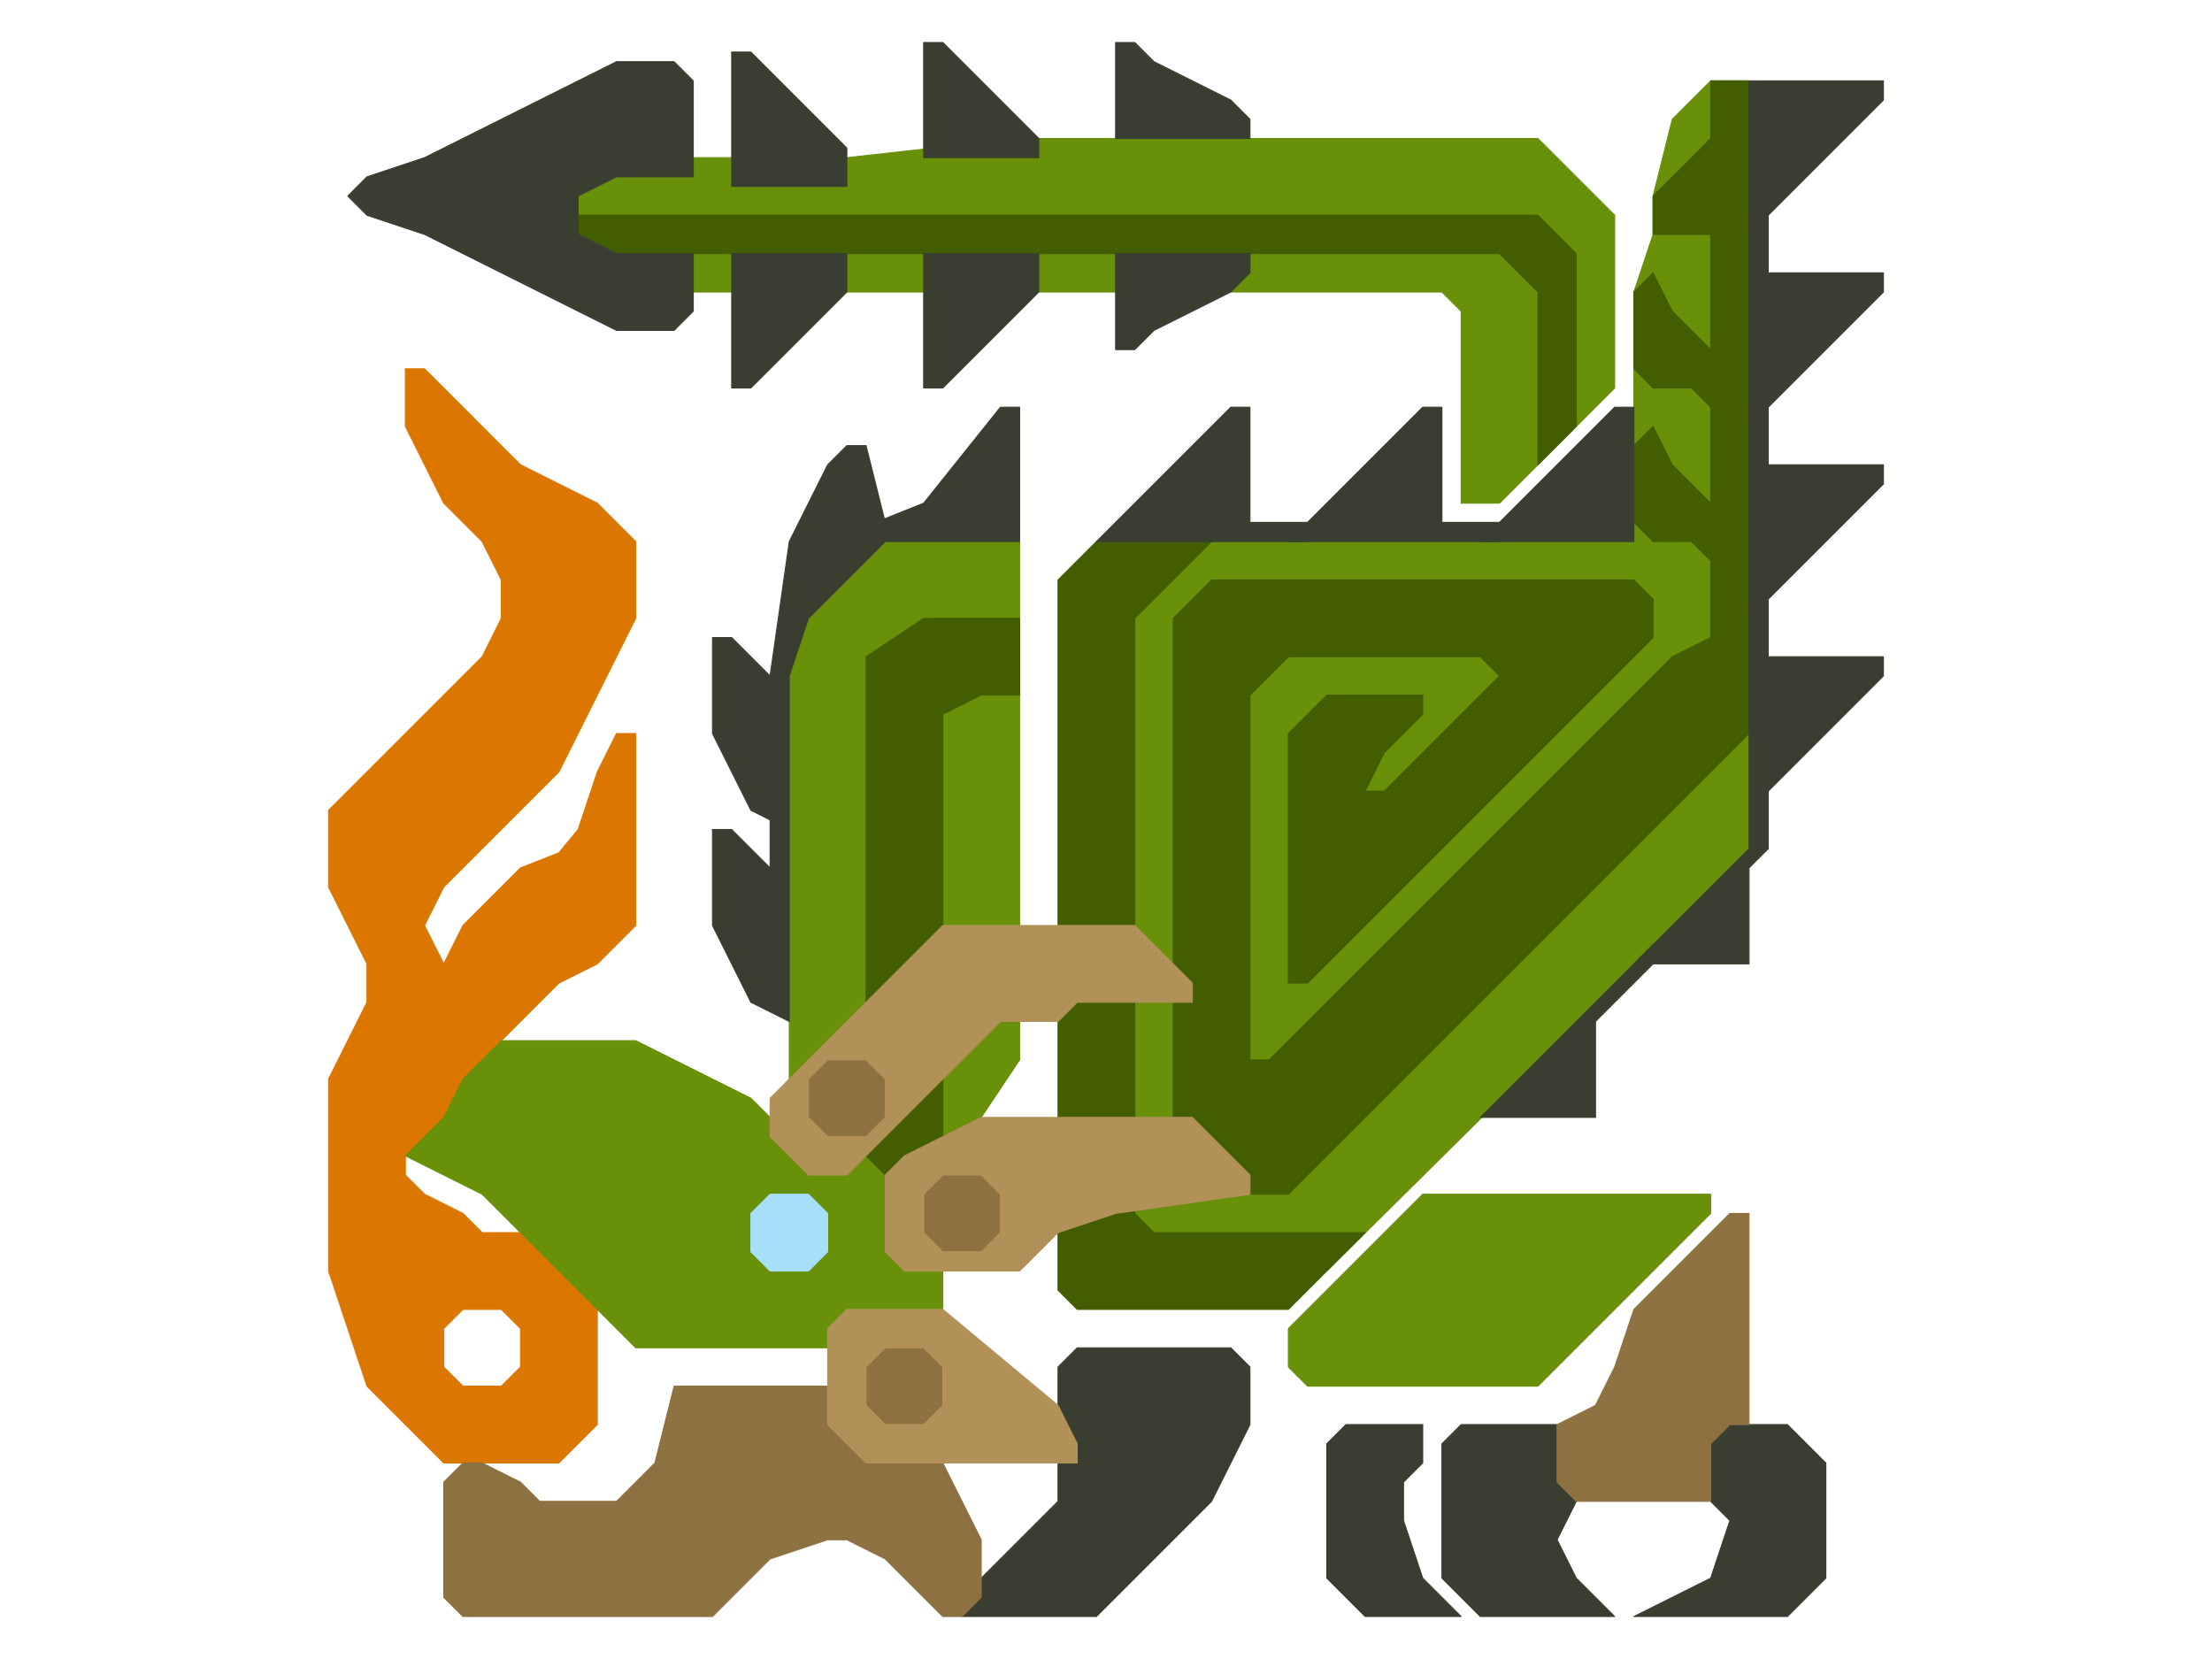 <?xml version="1.0" encoding="UTF-8" standalone="no"?>
<!DOCTYPE svg PUBLIC "-//W3C//DTD SVG 1.1//EN" "http://www.w3.org/Graphics/SVG/1.1/DTD/svg11.dtd">
<svg width="100%" height="100%" viewBox="0 0 2224 1668" version="1.1" xmlns="http://www.w3.org/2000/svg" xmlns:xlink="http://www.w3.org/1999/xlink" xml:space="preserve" xmlns:serif="http://www.serif.com/" style="fill-rule:evenodd;clip-rule:evenodd;stroke-linecap:round;stroke-linejoin:round;stroke-miterlimit:1.5;">
    <g id="Layer1" transform="matrix(1,0,0,1,-55.65,23.4)">
        <path d="M482.5,347.4L579,443.9L656.2,482.5L694.8,521.1L694.8,598.3L617.6,752.7L540.4,829.9L501.8,868.5L482.5,907.1L501.8,945.7L521.1,907.1L579,849.2L617.6,834L636.9,810.6L656.2,752.7L675.5,714.1L694.8,714.1L694.8,907.1L656.2,945.7L617.6,965L521.1,1061.5L501.8,1100.1L463.2,1138.7L463.2,1158L482.5,1177.3L521.1,1196.6L540.4,1215.9L617.6,1215.9L656.2,1254.5L656.2,1408.9L617.6,1447.5L501.8,1447.5L424.6,1370.3L386,1254.5L386,1061.5L424.6,984.3L424.6,945.7L386,868.5L386,791.3L540.4,636.9L559.7,598.3L559.7,559.7L540.4,521.1L501.8,482.5L463.2,405.3L463.2,347.4L482.5,347.4ZM559.7,1370.3L579,1351L579,1312.4L559.7,1293.1L521.1,1293.1L501.8,1312.4L501.8,1351L521.1,1370.3L559.7,1370.3Z" style="fill:rgb(219,119,0);stroke:rgb(219,119,0);stroke-width:1px;"/>
    </g>
    <g id="Layer6" transform="matrix(1,0,0,1,-55.65,23.4)">
        <path d="M463.2,1138.7L501.8,1100.1L521.1,1061.5L559.7,1022.9L694.8,1022.9L810.6,1080.8L829.9,1100.1L849.2,1061.5L849.2,617.6L945.7,521.1L1080.8,521.1L1080.8,1042.2L1003.6,1158L1003.6,1331.7L694.8,1331.7L540.4,1177.3L463.2,1138.7Z" style="fill:rgb(104,144,9);stroke:rgb(104,144,9);stroke-width:1px;"/>
        <path d="M1389.6,1254.5L1814.2,834L1814.2,77.2L1814.2,57.9L1775.6,57.9L1737,96.5L1717.7,173.7L1717.7,212.3L1698.4,270.2L1698.4,521.1L1196.6,521.1L1196.6,1254.5L1389.6,1254.5Z" style="fill:rgb(104,144,9);stroke:rgb(104,144,9);stroke-width:1px;"/>
        <g transform="matrix(1,0,0,1,19.3,-19.3)">
            <path d="M1505.4,501.8L1505.4,308.8L1486.1,289.5L733.4,289.5L656.2,250.9L617.6,231.6L617.6,193L656.2,173.7L733.4,154.4L887.8,154.4L1061.5,135.1L1582.6,135.1L1659.8,212.3L1659.8,386L1582.6,463.2L1544,501.8L1505.4,501.8Z" style="fill:rgb(104,144,9);stroke:rgb(104,144,9);stroke-width:1px;"/>
        </g>
        <path d="M1351,1312.4L1486.1,1177.3L1775.6,1177.3L1775.6,1196.6L1601.9,1370.3L1370.3,1370.3L1351,1351L1351,1312.4Z" style="fill:rgb(104,144,9);stroke:rgb(104,144,9);stroke-width:1px;"/>
    </g>
    <g id="Layer3" transform="matrix(1,0,0,1,-55.65,23.4)">
        <path d="M1080.8,598.3L984.3,598.3L926.4,636.9L926.4,1138.7L945.7,1158L984.3,1158L1003.6,1138.7L1003.6,694.8L1042.2,675.5L1080.8,675.5L1080.8,598.3Z" style="fill:rgb(66,94,0);stroke:rgb(66,94,0);stroke-width:1px;"/>
        <path d="M1254.5,521.1L1158,521.1L1119.4,559.7L1119.4,1273.8L1138.7,1293.1L1351,1293.1L1389.6,1254.5L1428.2,1215.9L1215.9,1215.9L1196.6,1196.6L1196.6,598.3L1273.8,521.1L1254.5,521.1Z" style="fill:rgb(66,94,0);stroke:rgb(66,94,0);stroke-width:1px;"/>
        <path d="M1486.1,675.5L1389.6,675.5L1351,714.1L1351,965L1370.3,965L1717.7,617.6L1717.7,579L1698.4,559.7L1273.8,559.7L1235.2,598.3L1235.2,1100.1L1312.4,1177.3L1351,1177.3L1814.2,714.1L1814.2,57.9L1794.9,57.9L1775.6,57.9L1775.6,115.8L1756.3,135.1L1717.7,173.7L1717.7,212.3L1775.6,212.3L1775.6,328.1L1737,289.5L1717.7,250.9L1698.4,270.2L1698.4,347.4L1717.7,366.7L1756.3,366.7L1775.6,386L1775.6,482.5L1737,443.9L1717.7,405.3L1698.4,424.6L1698.4,501.8L1717.7,521.1L1756.3,521.1L1775.6,540.4L1775.6,617.6L1737,636.9L1331.7,1042.2L1312.4,1042.2L1312.4,675.5L1351,636.9L1544,636.9L1563.3,656.2L1447.5,772L1428.2,772L1447.5,733.4L1486.1,694.8L1486.1,675.5Z" style="fill:rgb(66,94,0);stroke:rgb(66,94,0);stroke-width:1px;"/>
        <g transform="matrix(1,0,0,1,19.3,-19.3)">
            <path d="M1582.6,463.2L1621.2,424.6L1621.2,250.9L1582.6,212.3L617.6,212.3L617.6,231.6L656.2,250.9L1544,250.9L1582.6,289.5L1582.6,463.2Z" style="fill:rgb(66,94,0);stroke:rgb(66,94,0);stroke-width:1px;"/>
        </g>
    </g>
    <g id="Layer7" transform="matrix(1,0,0,1,-55.65,23.4)">
        <path d="M1312.4,1351L1293.1,1331.7L1138.7,1331.7L1119.4,1351L1119.4,1486.1L1022.9,1582.6L1022.9,1601.9L1158,1601.9L1273.8,1486.1L1312.4,1408.9L1312.4,1351Z" style="fill:rgb(58,62,48);stroke:rgb(58,62,48);stroke-width:1px;"/>
        <path d="M1389.6,1428.2L1408.9,1408.9L1486.1,1408.9L1486.1,1447.5L1466.8,1466.8L1466.8,1505.4L1486.1,1563.3L1524.7,1601.9L1428.2,1601.9L1389.6,1563.3L1389.6,1428.2Z" style="fill:rgb(58,62,48);stroke:rgb(58,62,48);stroke-width:1px;"/>
        <path d="M1621.2,1408.9L1621.2,1466.8L1640.5,1486.1L1621.2,1524.7L1640.5,1563.3L1679.1,1601.9L1544,1601.9L1505.4,1563.3L1505.4,1428.2L1524.7,1408.9L1621.2,1408.9Z" style="fill:rgb(58,62,48);stroke:rgb(58,62,48);stroke-width:1px;"/>
        <path d="M1775.6,1486.1L1775.6,1428.2L1794.9,1408.9L1852.8,1408.9L1891.4,1447.5L1891.4,1563.3L1852.8,1601.9L1698.4,1601.9L1775.6,1563.3L1794.9,1505.4L1775.6,1486.1Z" style="fill:rgb(58,62,48);stroke:rgb(58,62,48);stroke-width:1px;"/>
        <path d="M849.2,868.5L849.2,1003.6L810.6,984.3L772,907.1L772,810.6L791.3,810.6L829.9,849.2L829.9,800.95L810.6,791.3L772,714.1L772,617.6L791.3,617.6L829.9,656.2L849.2,521.1L849.2,868.5ZM1080.8,521.1L945.7,521.1L868.5,598.3L849.2,656.2L849.2,579L849.2,521.1L887.8,443.9L907.1,424.6L926.4,424.6L944.823,498.291L984.3,482.5L1061.5,386L1080.8,386L1080.8,521.1Z" style="fill:rgb(58,62,48);stroke:rgb(58,62,48);stroke-width:1px;"/>
        <g transform="matrix(1,0,0,1,19.3,-19.3)">
            <path d="M772,250.9L772,386L791.3,386L887.8,289.5L887.8,250.9L772,250.9Z" style="fill:rgb(58,62,48);stroke:rgb(58,62,48);stroke-width:1px;"/>
        </g>
        <g transform="matrix(1,0,0,1,19.3,-19.3)">
            <path d="M965,250.9L965,386L984.3,386L1080.8,289.5L1080.8,250.9L965,250.9Z" style="fill:rgb(58,62,48);stroke:rgb(58,62,48);stroke-width:1px;"/>
        </g>
        <g transform="matrix(1,0,0,1,19.3,-19.3)">
            <path d="M1158,250.9L1158,347.4L1177.3,347.4L1196.6,328.1L1273.8,289.5L1293.1,270.2L1293.1,250.9L1158,250.9Z" style="fill:rgb(58,62,48);stroke:rgb(58,62,48);stroke-width:1px;"/>
        </g>
        <g transform="matrix(1,0,0,1,19.3,-19.3)">
            <path d="M1158,135.1L1158,38.6L1177.3,38.6L1196.6,57.9L1273.8,96.5L1293.1,115.8L1293.1,135.1L1158,135.1Z" style="fill:rgb(58,62,48);stroke:rgb(58,62,48);stroke-width:1px;"/>
        </g>
        <g transform="matrix(1,0,0,1,19.3,-19.3)">
            <path d="M965,154.4L965,38.6L984.3,38.6L1080.8,135.1L1080.8,154.4L965,154.4Z" style="fill:rgb(58,62,48);stroke:rgb(58,62,48);stroke-width:1px;"/>
        </g>
        <g transform="matrix(1,0,0,1,19.3,-9.65)">
            <path d="M772,173.7L772,38.6L791.3,38.6L887.8,135.1L887.8,173.7L772,173.7Z" style="fill:rgb(58,62,48);stroke:rgb(58,62,48);stroke-width:1px;"/>
        </g>
        <g transform="matrix(1,0,0,1,19.3,-19.3)">
            <path d="M733.4,173.7L733.4,77.2L714.1,57.9L656.2,57.9L463.2,154.4L405.3,173.7L386,193L405.3,212.3L463.2,231.6L656.2,328.1L714.1,328.1L733.4,308.8L733.4,250.9L656.2,250.9L617.6,231.6L617.6,193L656.2,173.7L733.4,173.7Z" style="fill:rgb(58,62,48);stroke:rgb(58,62,48);stroke-width:1px;"/>
        </g>
        <path d="M1158,521.1L1293.1,386L1312.4,386L1312.4,501.8L1370.3,501.8L1370.3,521.1L1158,521.1Z" style="fill:rgb(58,62,48);stroke:rgb(58,62,48);stroke-width:1px;"/>
        <path d="M1351,521.1L1486.1,386L1505.4,386L1505.4,501.8L1563.3,501.8L1563.3,521.1L1351,521.1Z" style="fill:rgb(58,62,48);stroke:rgb(58,62,48);stroke-width:1px;"/>
        <path d="M1544,521.1L1679.1,386L1698.4,386L1698.4,521.1L1544,521.1Z" style="fill:rgb(58,62,48);stroke:rgb(58,62,48);stroke-width:1px;"/>
        <path d="M1544,1100.1L1659.8,1100.1L1659.8,1003.6L1717.7,945.7L1717.7,926.4L1544,1100.1Z" style="fill:rgb(58,62,48);stroke:rgb(58,62,48);stroke-width:1px;"/>
        <path d="M1698.4,945.7L1814.2,945.7L1814.2,849.2L1833.5,829.9L1814.2,829.9L1698.4,945.7Z" style="fill:rgb(58,62,48);stroke:rgb(58,62,48);stroke-width:1px;"/>
        <path d="M1814.2,829.9L1833.5,829.9L1833.5,772L1949.3,656.2L1949.3,636.9L1833.5,636.9L1833.5,579L1814.2,579L1814.2,829.9Z" style="fill:rgb(58,62,48);stroke:rgb(58,62,48);stroke-width:1px;"/>
        <path d="M1814.2,598.3L1949.3,463.2L1949.3,443.9L1833.5,443.9L1833.5,386L1814.2,386L1814.2,598.3Z" style="fill:rgb(58,62,48);stroke:rgb(58,62,48);stroke-width:1px;"/>
        <path d="M1814.2,405.3L1949.3,270.2L1949.3,250.9L1833.5,250.9L1833.5,193L1814.2,193L1814.2,405.3Z" style="fill:rgb(58,62,48);stroke:rgb(58,62,48);stroke-width:1px;"/>
        <path d="M1814.2,212.3L1949.3,77.2L1949.3,57.9L1814.2,57.9L1814.2,212.3Z" style="fill:rgb(58,62,48);stroke:rgb(58,62,48);stroke-width:1px;"/>
    </g>
    <g id="Layer5" transform="matrix(1,0,0,1,-55.65,23.4)">
        <path d="M926.4,1389.6L926.4,1351L945.7,1331.7L984.3,1331.7L1003.6,1351L1003.6,1389.6L984.3,1408.9L945.7,1408.9L926.4,1389.6Z" style="fill:rgb(141,113,65);stroke:rgb(141,113,65);stroke-width:1px;"/>
        <path d="M984.3,1215.9L984.3,1177.3L1003.6,1158L1042.2,1158L1061.5,1177.3L1061.5,1215.9L1042.2,1235.2L1003.6,1235.2L984.3,1215.9Z" style="fill:rgb(141,113,65);stroke:rgb(141,113,65);stroke-width:1px;"/>
        <path d="M926.4,1119.4L945.7,1100.1L945.7,1061.5L926.4,1042.2L887.8,1042.2L868.5,1061.5L868.5,1100.1L887.8,1119.4L926.4,1119.4Z" style="fill:rgb(141,113,65);stroke:rgb(141,113,65);stroke-width:1px;"/>
        <path d="M1022.9,1601.9L1042.2,1582.6L1042.2,1524.7L1003.6,1447.5L945.7,1370.3L733.4,1370.3L714.1,1447.5L675.5,1486.1L598.3,1486.1L579,1466.8L540.4,1447.5L521.1,1447.5L501.8,1466.8L501.8,1582.6L521.1,1601.9L772,1601.9L829.9,1544L887.8,1524.7L907.1,1524.7L945.7,1544L1003.6,1601.9L1022.9,1601.9Z" style="fill:rgb(141,113,65);stroke:rgb(141,113,65);stroke-width:1px;"/>
        <path d="M1814.2,1196.6L1794.9,1196.6L1698.4,1293.1L1679.1,1351L1659.8,1389.6L1621.2,1408.9L1621.2,1466.8L1640.5,1486.1L1775.6,1486.1L1775.6,1428.2L1794.9,1408.9L1814.2,1408.9L1814.2,1196.6Z" style="fill:rgb(141,113,65);stroke:rgb(141,113,65);stroke-width:1px;"/>
    </g>
    <g id="Layer4" transform="matrix(1,0,0,1,-55.65,23.4)">
        <path d="M907.1,1158L868.5,1158L829.9,1119.4L829.9,1080.8L1003.6,907.1L1196.6,907.1L1254.5,965L1254.5,984.3L1138.7,984.3L1119.4,1003.6L1061.5,1003.6L907.1,1158ZM926.4,1119.4L945.7,1100.1L945.7,1061.5L926.4,1042.2L887.8,1042.2L868.5,1061.5L868.5,1100.1L887.8,1119.4L926.4,1119.4Z" style="fill:rgb(178,145,89);stroke:rgb(178,145,89);stroke-width:1px;"/>
        <path d="M1254.5,1100.1L1312.4,1158L1312.4,1177.3L1177.3,1196.6L1119.4,1215.9L1080.8,1254.5L965,1254.5L945.7,1235.2L945.7,1158L965,1138.7L1042.2,1100.1L1254.5,1100.1ZM1042.2,1235.2L1061.5,1215.9L1061.5,1177.3L1042.2,1158L1003.6,1158L984.3,1177.3L984.3,1215.9L1003.6,1235.2L1042.2,1235.2Z" style="fill:rgb(178,145,89);stroke:rgb(178,145,89);stroke-width:1px;"/>
        <path d="M887.8,1408.9L926.4,1447.5L1138.7,1447.5L1138.7,1428.2L1119.4,1389.6L1003.6,1293.1L907.1,1293.1L887.8,1312.4L887.8,1408.9ZM984.3,1408.9L1003.6,1389.6L1003.6,1351L984.3,1331.7L945.7,1331.7L926.4,1351L926.4,1389.6L945.7,1408.9L984.3,1408.9Z" style="fill:rgb(178,145,89);stroke:rgb(178,145,89);stroke-width:1px;"/>
    </g>
    <g id="Layer2" transform="matrix(1,0,0,1,-55.65,23.4)">
        <path d="M810.6,1235.2L810.6,1196.6L829.9,1177.3L868.5,1177.3L887.8,1196.6L887.8,1235.2L868.5,1254.5L829.9,1254.5L810.6,1235.2Z" style="fill:rgb(167,223,249);stroke:rgb(167,223,249);stroke-width:1px;"/>
    </g>
</svg>
